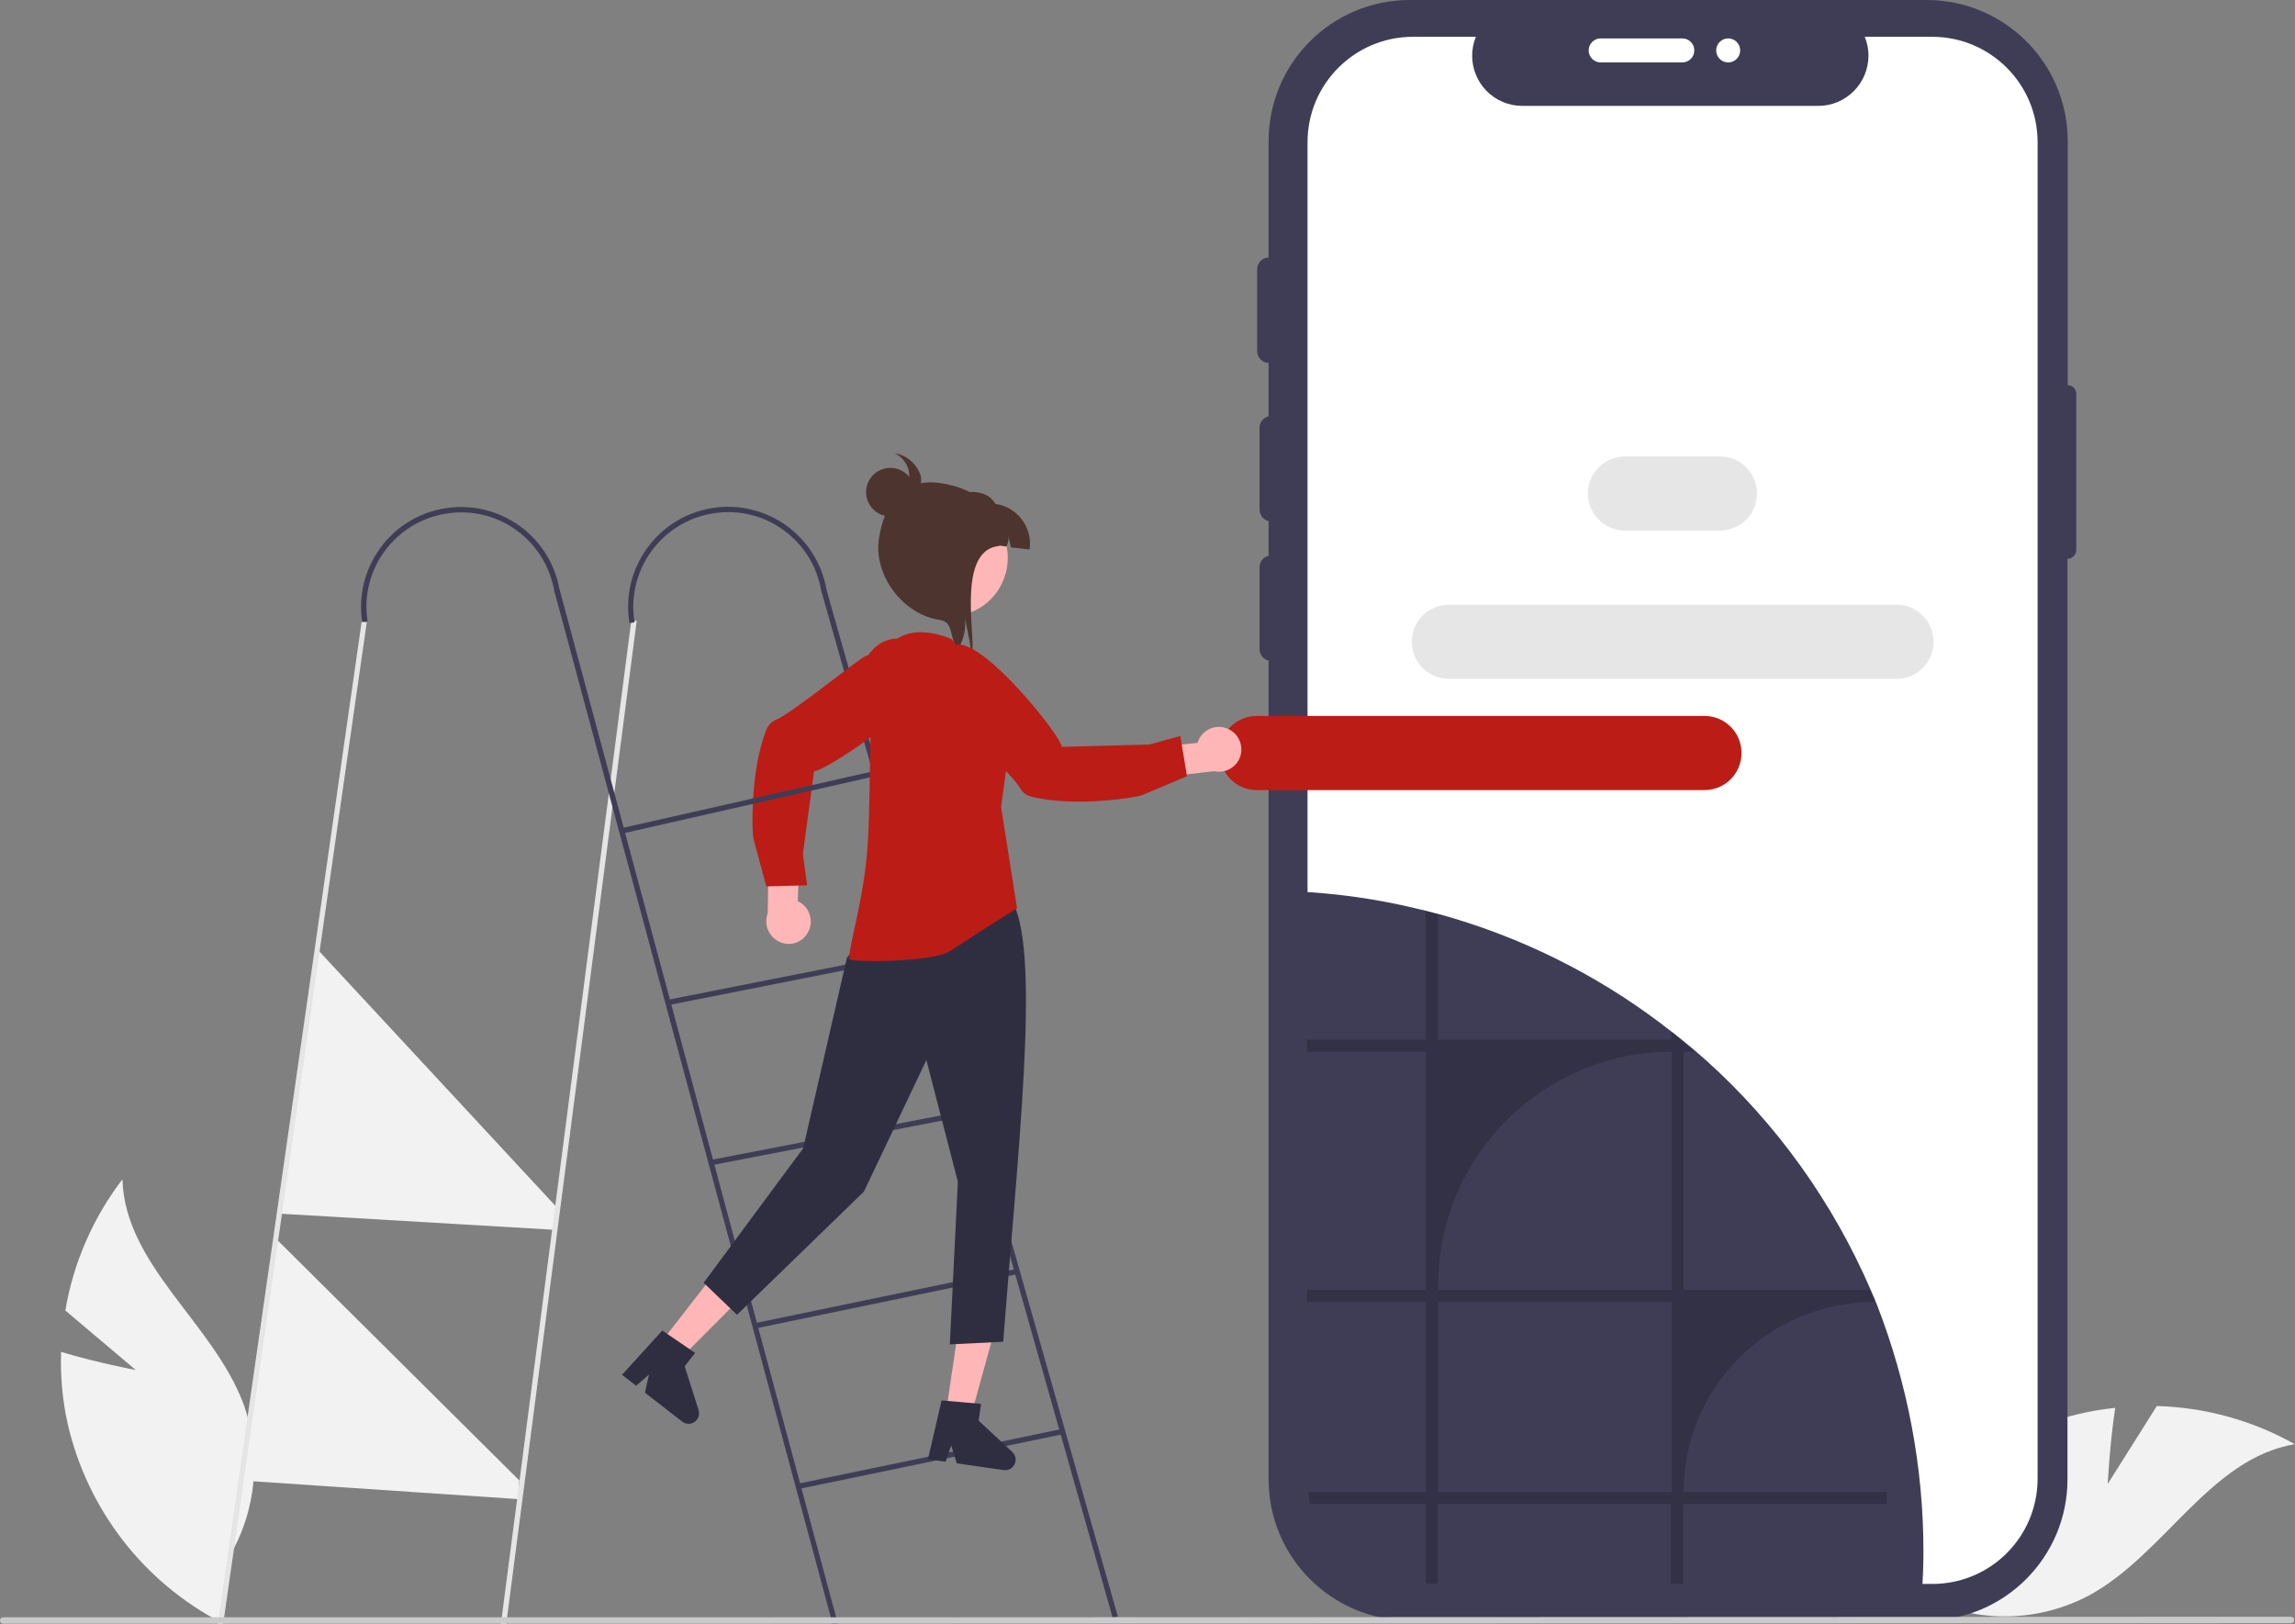 <?xml version="1.0" encoding="utf-8"?>
<!-- Generator: Adobe Illustrator 27.7.0, SVG Export Plug-In . SVG Version: 6.00 Build 0)  -->
<svg version="1.1" id="Ebene_1" xmlns="http://www.w3.org/2000/svg" xmlns:xlink="http://www.w3.org/1999/xlink" x="0px" y="0px"
	 viewBox="0 0 860.4 608.8" style="enable-background:new 0 0 860.4 608.8;" xml:space="preserve">
<rect x="0" y="0" width="860.4" height="608.8" fill="#808080" stroke="none"/>
<style type="text/css">
	.st0{fill:#F2F2F2;}
	.st1{fill:#3F3D56;}
	.st2{fill:#FFFFFF;}
	.st3{opacity:0.2;enable-background:new    ;}
	.st4{fill:#E5E5E5;}
	.st5{fill:#FFB6B6;}
	.st6{fill:#2F2E41;}
	.st7{fill:#BB1C16;}
	.st8{fill:#E6E6E6;}
	.st9{fill:#CACACA;}
	.st10{fill:#4E342E;}
</style>
<path class="st0" d="M50.9,513.6l-26.4-22.3c3-17.9,10.4-34.8,21.4-49.2c0.9,32.2,33.9,53.8,45.3,84c7,19.1,5,40.4-5.5,57.9
	L83,608.3c-29.2-15.2-50.2-42.4-57.6-74.4c-2-8.9-2.8-18-2.5-27.1C36.4,510.9,50.9,513.6,50.9,513.6z"/>
<path class="st0" d="M790.2,556.3l18.4-29.2c18.1,0.5,35.9,5.4,51.7,14.3c-31.8,5.4-48.6,41.1-76.9,56.6c-18,9.6-39.3,10.6-58.1,2.6
	l-24.5,0.8c11-31,35-55.6,65.7-67.4c8.5-3.2,17.4-5.3,26.5-6.2C790.9,541.6,790.2,556.3,790.2,556.3z"/>
<polygon class="st0" points="207.2,461 105.1,455 119.1,356 209.1,453 "/>
<polygon class="st0" points="194.2,562 90.2,555 104.1,465 194.7,555 "/>
<path class="st1" d="M775.2,144.4L775.2,144.4V52.9c0-29.2-23.7-52.9-52.9-52.9l0,0H528.5c-29.2,0-52.9,23.7-52.9,52.9c0,0,0,0,0,0
	v501.7c0,29.2,23.7,52.9,52.9,52.9l0,0h193.7c29.2,0,52.9-23.7,52.9-52.9V209.5l0,0c1.8,0,3.3-1.5,3.3-3.3c0,0,0,0,0,0v-58.4
	C778.5,145.9,777,144.4,775.2,144.4z"/>
<path class="st2" d="M763.9,53.3v501c0,21.7-17.4,39.3-39.1,39.5c-0.1,0-0.3,0-0.4,0H529.7c-21.8,0-39.5-17.7-39.5-39.5v-501
	c0-21.8,17.7-39.5,39.5-39.5h23.6c-3.9,9.6,0.7,20.6,10.3,24.5c2.2,0.9,4.6,1.4,7.1,1.4h111c10.4,0,18.8-8.5,18.8-18.9
	c0-2.4-0.5-4.8-1.4-7h25.3C746.2,13.8,763.9,31.5,763.9,53.3z"/>
<path class="st1" d="M721.1,581.5c0,5.2-0.2,10.3-0.5,15.4c-0.1,0-0.3,0-0.4,0H525.5c-18.1,0-33.9-12.3-38.3-29.9
	c-0.4-1.5-0.7-3-0.8-4.5c-0.2-1.7-0.3-3.4-0.3-5.1V334.2c15,0.7,29.9,2.8,44.5,6.3c1.4,0.3,2.8,0.7,4.3,1c0.1,0,0.2,0,0.3,0.1
	c1.4,0.4,2.8,0.7,4.3,1.1c30.1,8.3,58.3,22.2,83.2,41c1.4,1.1,2.8,2.2,4.3,3.3l0.3,0.2c2.4,1.9,4.7,3.8,7,5.7c0.5,0.4,1,0.9,1.5,1.3
	c1.2,1.1,2.5,2.1,3.7,3.2c26.6,23.9,47.6,53.3,61.8,86.1c0.5,1.1,0.9,2.2,1.4,3.2c0.2,0.4,0.4,0.9,0.5,1.3c0.2,0.4,0.3,0.8,0.5,1.2
	C715.1,518.6,721.1,549.9,721.1,581.5z"/>
<path class="st1" d="M476.7,195.5c-2.5,0-4.5-2-4.5-4.5v-30.6c0-2.5,2-4.5,4.5-4.5c2.5,0,4.5,2,4.5,4.5l0,0V191
	C481.2,193.5,479.1,195.5,476.7,195.5z"/>
<path class="st1" d="M475.8,136.1c-2.5,0-4.5-2-4.5-4.5v-30.6c0-2.5,2-4.5,4.5-4.5c2.5,0,4.5,2,4.5,4.5l0,0v30.6
	C480.3,134,478.2,136.1,475.8,136.1z"/>
<path class="st2" d="M595.6,18.9c0-2.5,2-4.5,4.5-4.5h30.6c2.5,0,4.5,2,4.5,4.5c0,2.5-2,4.5-4.5,4.5c0,0,0,0,0,0h-30.6
	C597.6,23.4,595.6,21.4,595.6,18.9z"/>
<path class="st1" d="M476.7,247.8c-2.5,0-4.5-2-4.5-4.5v-30.6c0-2.5,2-4.5,4.5-4.5c2.5,0,4.5,2,4.5,4.5v30.6
	C481.2,245.8,479.1,247.8,476.7,247.8z"/>
<circle class="st2" cx="647.9" cy="18.9" r="4.5"/>
<path class="st3" d="M631.2,559.3c0-39.3,31.9-71.2,71.2-71.2c0,0,0,0,0,0h0.4c-0.2-0.4-0.4-0.9-0.5-1.3c-0.4-1.1-0.9-2.2-1.4-3.2
	h-69.7v-89.3h4.2c-0.5-0.5-1-0.9-1.5-1.3c-2.3-2-4.6-3.9-7-5.7l-0.3-0.2v2.7h-87.5v-47c-1.4-0.4-2.8-0.8-4.3-1.1
	c-0.1,0-0.2,0-0.3-0.1v48.2h-44.5v4.5h44.5v89.3h-44.5v4.5h44.5v71.2h-44.1c0.2,1.5,0.5,3,0.8,4.5h43.3v29.9h4.5v-29.9h87.5v29.9
	h4.5v-29.9h76.3v-4.5L631.2,559.3z M626.7,559.3h-87.5v-71.2h87.5V559.3z M626.7,483.6h-87.5v-1.8c0-48.3,39.2-87.5,87.5-87.5V483.6
	z"/>
<polygon class="st4" points="238.7,232.8 190.1,606.4 189.8,608.8 187.8,608.8 188.1,606.4 236.7,232.5 "/>
<polygon class="st4" points="137.5,233.3 84,606.5 83.6,608.8 81.6,608.8 82,606.5 135.6,233 "/>
<polygon class="st1" points="314.2,608.7 312.1,608.8 311.5,606.4 207.8,221.5 209.8,221 313.5,606.4 "/>
<rect x="362.4" y="213.7" transform="matrix(0.962 -0.273 0.273 0.962 -99.091 114.807)" class="st1" width="2" height="400.3"/>
<rect x="298.3" y="546.2" transform="matrix(0.979 -0.203 0.203 0.979 -103.632 82.017)" class="st1" width="101.1" height="2"/>
<rect x="281.1" y="486.2" transform="matrix(0.979 -0.203 0.203 0.979 -91.816 77.293)" class="st1" width="101.1" height="2"/>
<rect x="264.8" y="425.4" transform="matrix(0.982 -0.19 0.19 0.982 -75.274 67.589)" class="st1" width="100.1" height="2"/>
<rect x="249.7" y="365.3" transform="matrix(0.981 -0.194 0.194 0.981 -65.339 64.865)" class="st1" width="98" height="2"/>
<path class="st1" d="M135.8,233.2c-3.1-20.5,10.9-39.6,31.4-42.7s39.6,10.9,42.7,31.4l-2,0.3c-3-19.4-21-32.7-40.4-29.7
	c-19.4,3-32.7,21-29.7,40.4c0,0,0,0,0,0L135.8,233.2z"/>
<path class="st1" d="M236,233.6c-3.4-20.4,10.4-39.7,30.8-43.1c20.4-3.4,39.7,10.4,43.1,30.8c0,0,0,0,0,0l-2,0.3
	c-3.2-19.3-21.5-32.4-40.8-29.1c-19.3,3.2-32.4,21.5-29.2,40.8L236,233.6z"/>
<polygon class="st5" points="339.3,315.2 320.1,362 382.7,361.6 376.4,315.1 "/>
<polygon class="st5" points="354.6,529.9 363.9,531.2 373.6,496.1 359.9,494.1 "/>
<path class="st6" d="M353,525l14.8,1.3l-0.9,6.3l12.6,11.7c1.6,1.5,1.7,4,0.2,5.6c-0.9,1-2.2,1.4-3.5,1.2l-17.5-2.5l-2.1-6.7
	l-2.1,6.1l-6.6-1L353,525z"/>
<polygon class="st5" points="247.3,503.9 254.7,509.7 280.5,483.8 269.5,475.3 "/>
<path class="st6" d="M248.3,498.8l12.3,8.4l-3.9,5l5.2,16.4c0.7,2.1-0.5,4.3-2.6,5c-1.2,0.4-2.6,0.1-3.6-0.7l-13.9-10.8l1.5-6.8
	l-4.8,4.2l-5.3-4.1L248.3,498.8z"/>
<path class="st6" d="M323.7,350.9l-6.2,8.2l-16.4,71.4l-37.3,50.4l12.5,12l47.6-46.2l23.4-49.3l11.8,45.6l-3,61l20-1
	c5.4-70.8,13.9-143.6,3.9-164.1l0,0c-13.3,11.6-30.8,17.2-48.4,15.5L323.7,350.9z"/>
<path class="st7" d="M356.7,239.6l15.8,17.3c3.5,3.8,5.7,8.6,6.3,13.7l0,0c0.3,2.3,0.2,4.7-0.1,7l-3.4,24.9l6,38c0,0-8.6,5.2-25,16
	c-6.7,4.4-38,4.3-38,3c0.2-6.2,5.7-22.8,7-43c1.6-25-0.5-54.8,5-69C336.9,230.1,356.7,239.6,356.7,239.6z"/>
<path class="st5" d="M302.5,350.2c2.6-3.8,1.6-9-2.1-11.6c-0.4-0.3-0.8-0.5-1.3-0.7l0.6-19l-11.4-3.2l-0.5,26.8
	c-1.6,4.3,0.6,9.1,4.9,10.8C296.3,354.7,300.4,353.4,302.5,350.2L302.5,350.2z"/>
<path class="st7" d="M287.3,273.6c0.7-1.8,2.1-3.2,3.9-3.9c6.1-2.6,32.4-24.1,33.4-23.7l8.4-4.1c0.3,0,8.5,0.2,12.6,4.8
	c1.7,2,2.5,4.6,2.1,7.1c-1.2,10.9-38.5,35.4-42.5,35.3l-4.2,31l1.6,11.8l-15.3,0.4l-4.7-17.4C281.9,313.6,281,289.5,287.3,273.6z"/>
<ellipse transform="matrix(0.144 -0.99 0.99 0.144 34.7 550.396)" class="st7" cx="335.6" cy="255.1" rx="15.5" ry="13"/>
<polygon class="st1" points="233.7,312.4 233.3,310.4 326.2,289.4 326.2,291.4 "/>
<path class="st8" d="M609.2,171.1h35.6c7.7,0,13.9,6.2,13.9,13.9v0c0,7.7-6.2,13.9-13.9,13.9h-35.6c-7.7,0-13.9-6.2-13.9-13.9v0
	C595.3,177.3,601.6,171.1,609.2,171.1z"/>
<path class="st8" d="M543.2,226.7h167.8c7.7,0,13.9,6.2,13.9,13.9v0c0,7.7-6.2,13.9-13.9,13.9H543.2c-7.7,0-13.9-6.2-13.9-13.9v0
	C529.2,233,535.5,226.7,543.2,226.7z"/>
<path class="st7" d="M471.2,268.4h167.8c7.7,0,13.9,6.2,13.9,13.9v0c0,7.7-6.2,13.9-13.9,13.9H471.2c-7.7,0-13.9-6.2-13.9-13.9v0
	C457.2,274.6,463.5,268.4,471.2,268.4z"/>
<path class="st9" d="M860.1,607.3c0,0.7-0.5,1.2-1.2,1.2c0,0,0,0,0,0l-592.7,0.2l-2.1,0l-122.3,0h-2l-104.1,0h-2l-32.5,0
	c-0.7,0-1.2-0.5-1.2-1.2s0.5-1.2,1.2-1.2l32.8,0h2l104.1,0h2l121.4,0h2.1l103.4,0h1.4l488.6-0.2
	C859.6,606.1,860.1,606.7,860.1,607.3C860.1,607.3,860.1,607.3,860.1,607.3z"/>
<path class="st5" d="M373.4,222.4c-7.3,9.6-21,11.6-30.6,4.3c-9.6-7.3-11.6-21-4.3-30.6c7.3-9.6,21-11.6,30.6-4.3
	c4,3,6.9,7.4,8.1,12.3c0.1,0.3,0.1,0.5,0.2,0.8C378.6,211.1,377.1,217.4,373.4,222.4z"/>
<path class="st10" d="M379,205.2c-0.6-2.7-0.3-1.3-0.9-4.1c0.1,1.3-0.2,2.6-0.8,3.8l-25.7-3.8l2.2-15c8-1.9,15.7-3.4,19.4,2.8
	c8.3,1.2,14,8.9,12.8,17.1L379,205.2z"/>
<path class="st10" d="M363.9,245.5c0-0.3,0-0.6,0-0.9c0-2.1-0.3-4.2-0.8-6.2c-0.4-2.2-0.9-4.4-1.3-6.6c0.4,3.9-0.5,7.9-2.5,11.3
	c-3.9-4-1.3-9.8-7-10.7c-13.7-2-24.8-16.6-22.8-30.3c2-13.7,9.3-23,23-21c13.7,2,23.8,9.9,22.1,23.6
	C357.2,206.2,367.2,244.5,363.9,245.5z"/>
<circle class="st10" cx="333.8" cy="184.5" r="9.1"/>
<path class="st10" d="M344.6,176.9c-1.7-3.7-5.2-6.4-9.3-7c4.8,2.1,6.9,7.7,4.7,12.5c-0.5,1.1-1.2,2.1-2.1,3l1.8-1.6
	c1,0.9,2.5,1,3.7,0.3c1.1-0.7,1.8-2,1.9-3.3C345.5,179.4,345.2,178.1,344.6,176.9z"/>
<path class="st5" d="M460.7,273.4c-4.1-2.1-9.1-0.4-11.2,3.7c-0.2,0.4-0.4,0.9-0.5,1.4l-18.9,1.9l-1.6,11.8l26.7-3.1
	c4.5,1,9-1.8,10-6.3C466,279,464.2,275.1,460.7,273.4L460.7,273.4z"/>
<path class="st7" d="M386.8,298.7c-1.9-0.4-3.5-1.6-4.4-3.3c-3.3-5.7-28.2-28.9-27.9-30l-5.2-7.7c0-0.3-0.9-8.5,3.1-13.1
	c1.7-1.9,4.2-3,6.8-3c11-0.3,38.6,34.4,38.9,38.4l32.9-0.9l11.5-3.2l2.5,15.1l-16.6,7C427.2,298.8,403.4,302.8,386.8,298.7z"/>
</svg>
